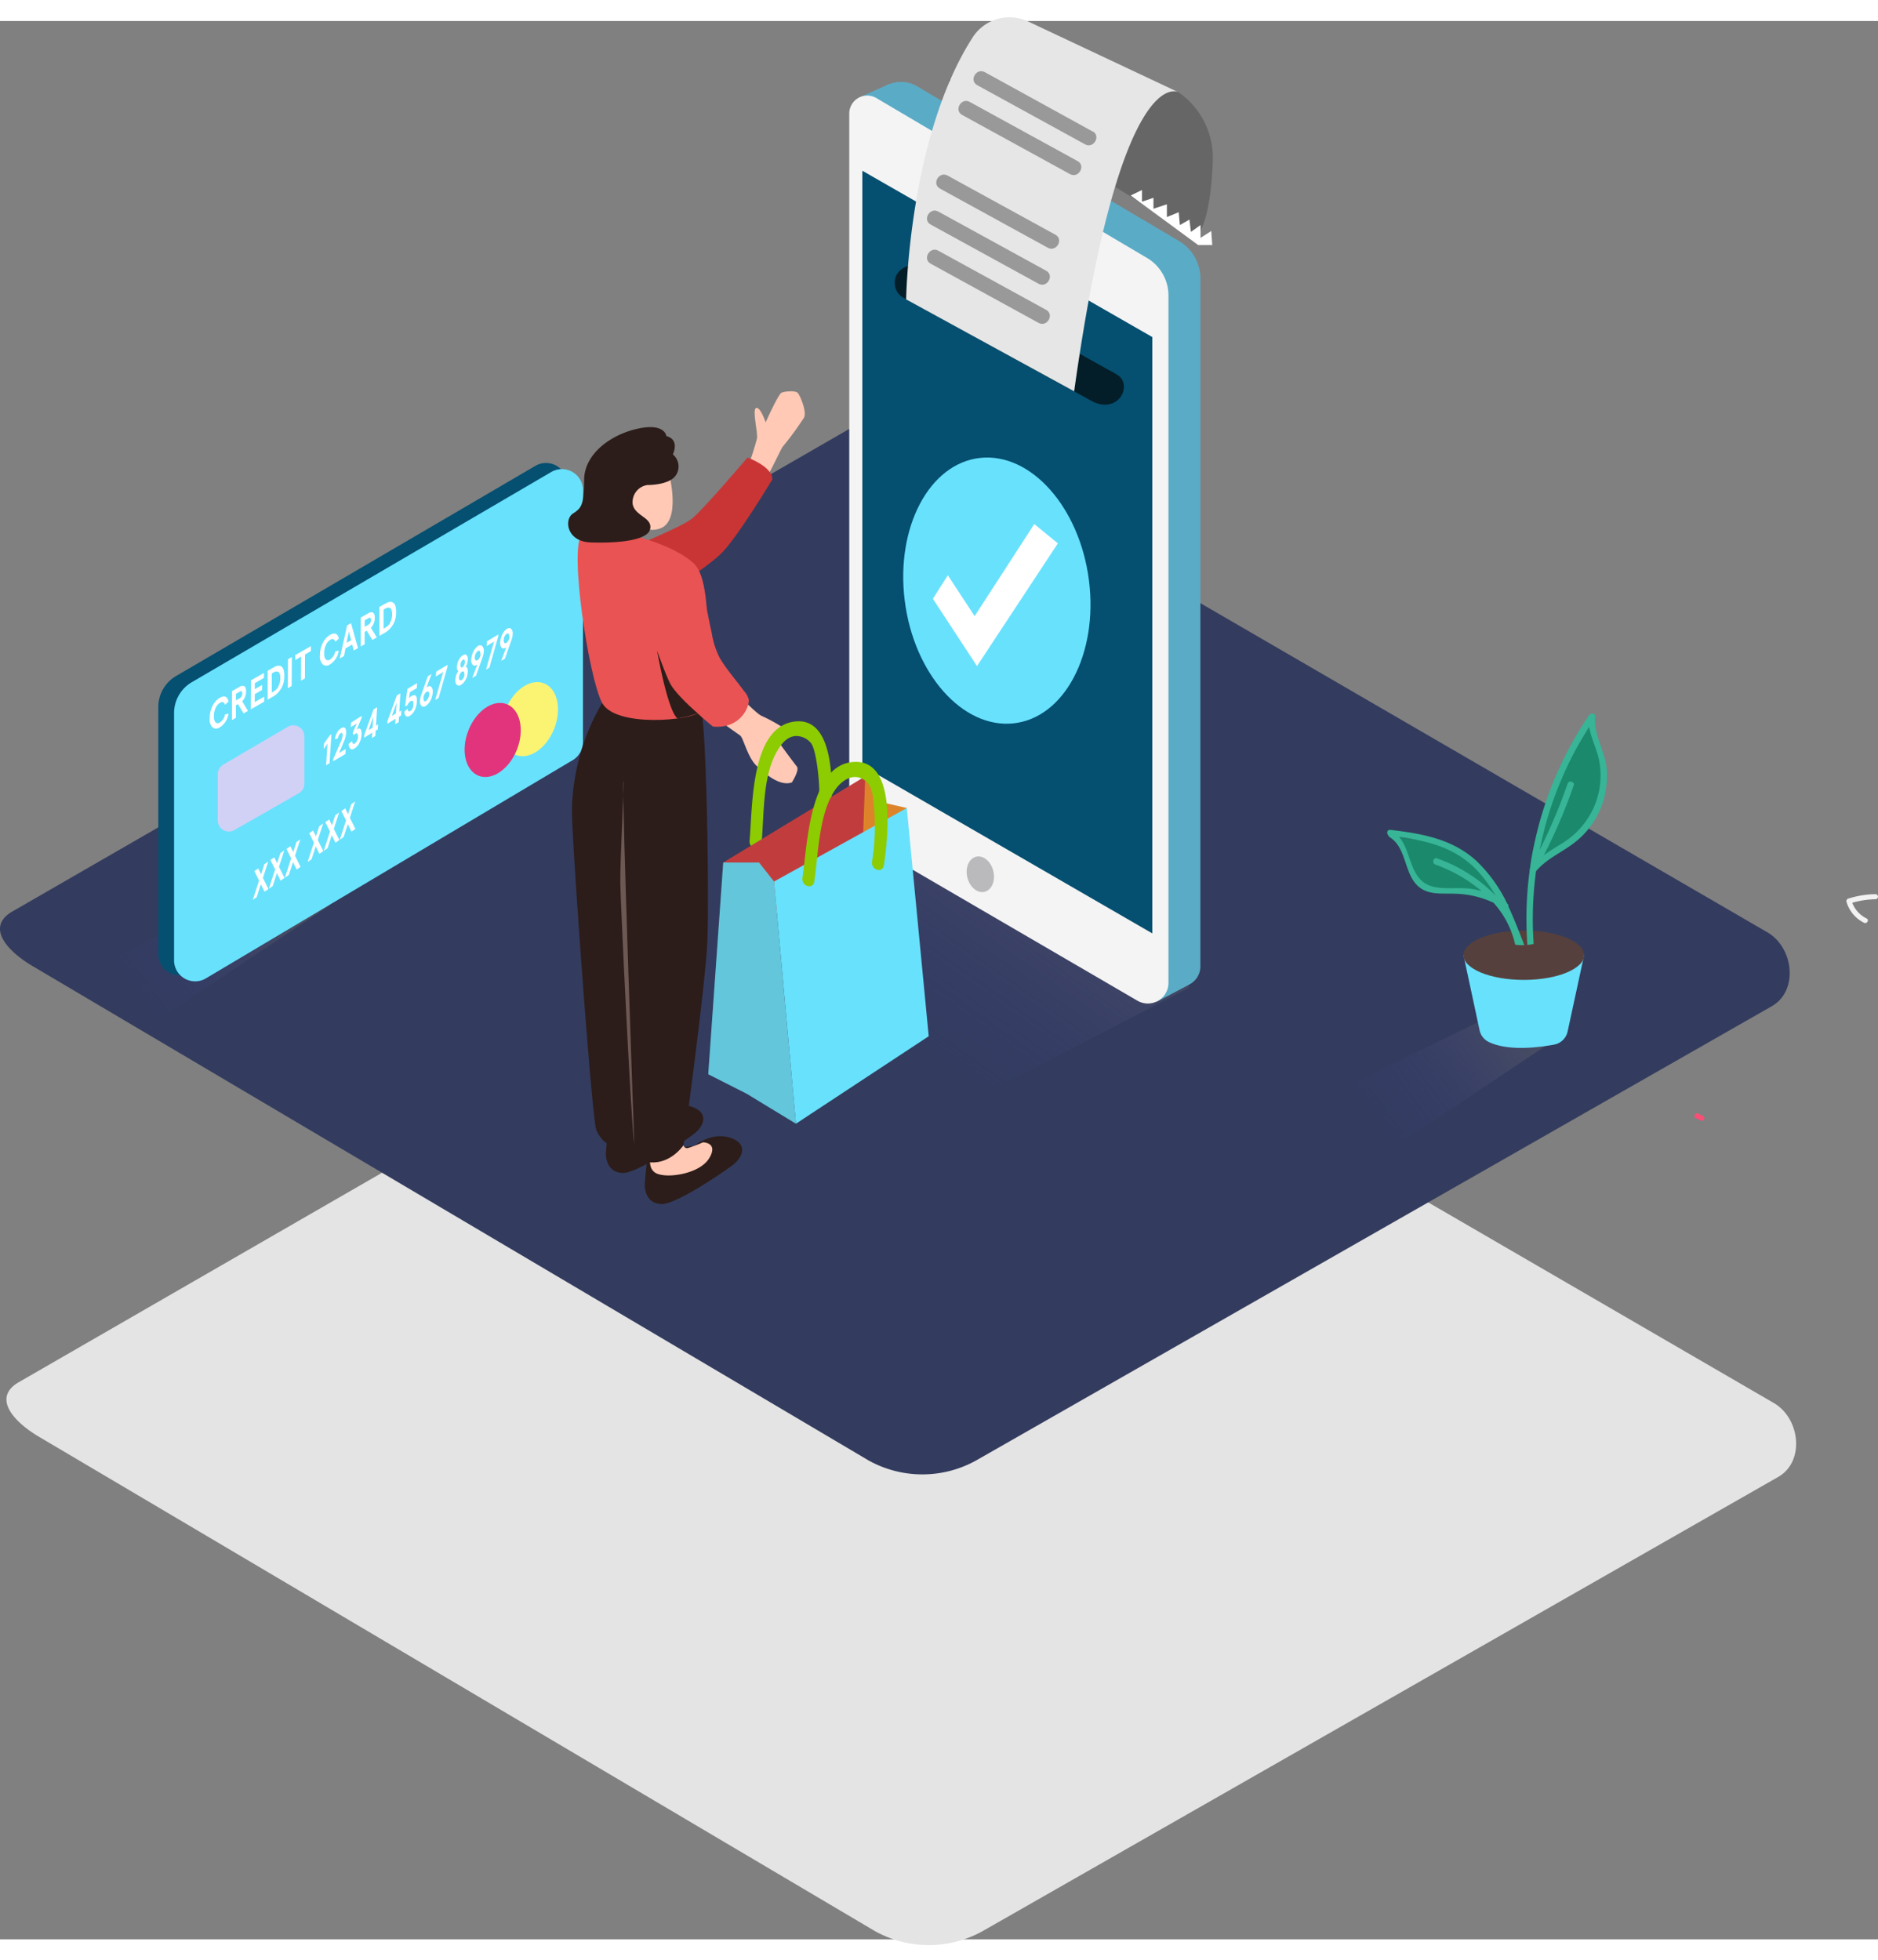 <svg width="229.03" height="239.06" data-name="Layer 2" version="1.1" viewBox="0 0 373.43 381.43" xmlns="http://www.w3.org/2000/svg" xmlns:xlink="http://www.w3.org/1999/xlink">
 <rect x="0" y="0" width="373.43" height="381.43" fill="#808080" stroke="none"/>
 <defs>
  <linearGradient id="linear-gradient" x1="46.63" x2="79.24" y1="200.12" y2="176.03" gradientUnits="userSpaceOnUse">
   <stop stop-color="#2e3192" stop-opacity="0" offset=".01"/>
   <stop stop-color="#666" offset="1"/>
  </linearGradient>
  <linearGradient id="linear-gradient-2" x1="196.24" x2="227.73" y1="207.55" y2="163.09" gradientTransform="translate(-22.08 -5.829)" xlink:href="#linear-gradient"/>
  <linearGradient id="linear-gradient-3" x1="292.83" x2="325.44" y1="225.15" y2="201.06" gradientTransform="translate(-22.08 -5.829)" xlink:href="#linear-gradient"/>
  <linearGradient id="linear-gradient-4" x1="122.21" x2="188.09" y1="256.36" y2="201.2" gradientTransform="translate(-22.08 -5.829)" xlink:href="#linear-gradient"/>
  <linearGradient id="linearGradient1010" x1="46.63" x2="79.24" y1="200.12" y2="176.03" gradientTransform="translate(-22.08 -5.829)" gradientUnits="userSpaceOnUse" xlink:href="#linear-gradient"/>
 </defs>
 <path id="pay-shadow" d="m173.93 379.76-165.73-98c-5.28-3-9.8-7.83-4.66-11l166.33-95.9c2.5-1.55 6.29-2.56 8.82-1.09l174 101c5.28 3.06 6.22 11.63 0.94 14.69l-157.85 90.11a22 22 0 0 1-21.85 0.19z" style="fill:#e4e4e4"/>
 <g id="pay-platform">
  <path d="m172.65 286.17-165.73-98c-5.28-3-9.8-7.83-4.66-11l166.33-95.9c2.5-1.55 6.29-2.56 8.82-1.09l174 101c5.28 3.06 6.22 11.63 0.94 14.69l-157.85 90.11a22 22 0 0 1-21.85 0.19z" style="fill:#333C5E"/>
  <path d="m48.48 173.67-35.26 17.12a108 108 0 0 0 16.37 9l35.92-23.95" style="fill:url(#linearGradient1010);opacity:.48"/>
  <path d="m208.68 171.97c-9.26-5.86-18.51-11.78-27.13-18.53l-48.28 27.66 50 39c5.74-3.63 35.76-18.67 53.08-27.88v-2c-9.22-6.05-18.32-12.34-27.67-18.25z" style="fill:url(#linear-gradient-2);opacity:.48"/>
  <path d="m191.52 88.731a2.68 2.68 0 0 0-1.37-1.83 1.41 1.41 0 0 0-1.88 0.49 1.56 1.56 0 0 0-0.14 1 3 3 0 0 0 0.79 2.78 1.39 1.39 0 0 0 2 0 2.81 2.81 0 0 0 0.6-2.44z" style="fill:#5a2500"/>
  <path d="m234.42 43.751-52.35-30.92a6.36 6.36 0 0 0-5-0.34h-0.08a6.59 6.59 0 0 0-1.11 0.49l-4.96 2.19 2.65 1.17 1.63 134a13.49 13.49 0 0 0 6.7 11.66l48.81 28.44-0.76 4.58 6.62-3.5a4.06 4.06 0 0 0 2.11-3.58v-136.72a8.67 8.67 0 0 0-4.26-7.47z" style="fill:#68e1fd"/>
  <path d="m234.42 43.751-52.35-30.92a6.36 6.36 0 0 0-5-0.34h-0.08a6.59 6.59 0 0 0-1.11 0.49l-4.96 2.19 2.65 1.17 1.63 134a13.49 13.49 0 0 0 6.7 11.66l48.81 28.44-0.76 4.58 6.62-3.5a4.06 4.06 0 0 0 2.11-3.58v-136.72a8.67 8.67 0 0 0-4.26-7.47z" style="fill:#3f3d56;opacity:.33"/>
  <path d="m226.18 194.8-50.61-29.49a13.49 13.49 0 0 1-6.7-11.66v-135.23a3.58 3.58 0 0 1 5.41-3.09l53.8 31.78a8.67 8.67 0 0 1 4.26 7.47v136.68a4.1 4.1 0 0 1-6.16 3.54z" style="fill:#f4f4f4"/>
  <polygon transform="translate(-22.08 -5.829)" points="193.55 153.91 251.21 187.24 251.21 68.67 193.55 35.6" style="fill:#054f70"/>
  <ellipse transform="rotate(-13.43)" cx="150.2" cy="210.29" rx="2.66" ry="3.59" style="fill:#bababc"/>
  <path d="m192.78 35.461a1.29 1.29 0 0 0 0.65 1.12l11.14 6.4a1.29 1.29 0 0 0 1.93-1.12v-0.27a1.29 1.29 0 0 0-0.67-1.13l-11.14-6.13a1.29 1.29 0 0 0-1.91 1.13z" style="fill:#ccc"/>
  <ellipse transform="rotate(-20.422)" cx="165.4" cy="95.217" rx="1.264" ry="1.725" style="fill:#ccc;stroke-width:1.003"/>
  <path d="m338.67 217.74-1-0.5c-0.57-0.29-1.08 0.58-0.5 0.86l1 0.5c0.57 0.29 1.08-0.57 0.5-0.86z" style="fill:#fa4e76"/>
  <path d="m372.92 173.61a18.84 18.84 0 0 0-5.41 0.89 0.51 0.51 0 0 0-0.35 0.62 6.75 6.75 0 0 0 3.5 4.18c0.57 0.28 1.08-0.58 0.5-0.86a5.74 5.74 0 0 1-2.85-3.12 17.85 17.85 0 0 1 4.61-0.7 0.505 0.505 0 0 0 0-1.01z" style="fill:#f2f2f2"/>
  <path d="m177.92 52.171v-0.24c0-2.63 3.28-4.27 5.9-2.95l36.9 20.55a12 12 0 0 1 1.77 1.05c2.6 2.16-0.17 7.44-5.12 5.13l-37.45-20.54a3.36 3.36 0 0 1-2-3z" style="fill:#031e28"/>
  <path d="m216.54 111.28c1.83 14.58-4.9 27.28-15 28.37s-19.81-9.84-21.64-24.41 4.9-27.28 15-28.37 19.81 9.84 21.64 24.41z" style="fill:#68e1fd"/>
  <polygon transform="translate(-22.08 -5.829)" points="215.88 124.16 227.74 105.85 232.43 109.69 216.35 134.09 207.58 120.71 210.55 116.03" style="fill:#fff"/>
  <path d="m294.68 198.7-35.26 17.12a108 108 0 0 0 16.37 9l35.92-23.95" style="fill:url(#linear-gradient-3);opacity:.48"/>
  <path d="m291.32 166.11a0.94 0.94 0 0 1-0.21-0.31c-1.51-0.76-3-1.48-4.59-2.15-0.48-0.36-1-0.69-1.46-1a0.84 0.84 0 0 1-0.66 0.27 39.7 39.7 0 0 1-6.73-0.76 2.72 2.72 0 0 0-0.23 0.6 17.48 17.48 0 0 1 3.93 8.18c0.43 0.49 0.89 1 1.39 1.54 2.23 0.88 5.26 0.69 7.8 1a4.31 4.31 0 0 0 0.28-0.8h0.11a19.9 19.9 0 0 1 2.49 1.11 10 10 0 0 1 4.6 1.9 3.14 3.14 0 0 0 1-0.62c-2.61-2.9-4.89-6.17-7.72-8.96z" style="fill:#1b896c"/>
  <path d="m304.23 168.53 6.26-4.93s8.45-2.68 8.33-11.75-2.83-11.5-2.83-11.5-10.53 15.82-11.76 28.18z" style="fill:#1b896c"/>
  <path d="m291.01 185.75 3.2 14.93a3.36 3.36 0 0 0 1.8 2.31c1.86 0.91 5.7 1.86 13 0.54a3.38 3.38 0 0 0 2.7-2.6l3.28-15.18" style="fill:#68e1fd"/>
  <ellipse cx="303" cy="185.75" rx="11.99" ry="4.91" style="fill:#56403d"/>
  <path d="m319.49 148.79c-0.28-3.61-2.66-6.84-2.3-10.48 0.07-0.68-0.86-0.79-1.18-0.32a72 72 0 0 0-11.78 30.54 0.64 0.64 0 0 0-0.07 0.44 71.94 71.94 0 0 0-0.45 14.74 9.16 9.16 0 0 0 1.25-0.2 71.11 71.11 0 0 1 0.47-14.46c2.13-2.53 5.15-3.73 7.72-5.74a16.43 16.43 0 0 0 5-6.46 17.09 17.09 0 0 0 1.34-8.06zm-2.57 7.55a16 16 0 0 1-6.45 7.25c-1.19 0.75-2.37 1.46-3.47 2.27a109.21 109.21 0 0 0 5.92-13.86c0.27-0.77-1-1.1-1.22-0.34a107 107 0 0 1-5.53 13.11 70.93 70.93 0 0 1 9.83-24.43c0.31 2.05 1.28 3.9 1.82 6a15.55 15.55 0 0 1-0.9 10z" style="fill:#37b596"/>
  <path d="m303.1 183.74c-1-2.58-2-5.19-3.16-7.68a0.65 0.65 0 0 0-0.26-0.61 29.37 29.37 0 0 0-5.9-8.26c-4.78-4.53-11-5.63-17.34-6.36-0.64-0.07-0.76 0.7-0.39 1.07a0.59 0.59 0 0 0 0.27 0.37c3.76 2.33 2.66 8.26 6.64 10.45 1.87 1 4.14 0.72 6.18 0.8a19.06 19.06 0 0 1 7.83 1.79 18.32 18.32 0 0 1 4.32 8.35 10.64 10.64 0 0 0 1.81 0.08zm-17.34-17.23c-0.77-0.28-1.1 0.94-0.34 1.22a29.72 29.72 0 0 1 9.19 5.28 18.36 18.36 0 0 0-2-0.45c-2.65-0.43-6.72 0.4-9.06-1-3.27-1.9-3-6.54-5.33-9.31 5.69 0.76 11.1 2.12 15.29 6.43a26.77 26.77 0 0 1 3.9 5.24 29.88 29.88 0 0 0-11.65-7.41z" style="fill:#37b596"/>
  <path d="m31.48 136.4v49.16a4.19 4.19 0 0 0 6.33 3.6l72.95-43.43a4.19 4.19 0 0 0 2-3.6v-50.07a4.19 4.19 0 0 0-6.3-3.61l-71.45 41.79a7.13 7.13 0 0 0-3.53 6.16z" style="fill:#054f70"/>
  <path d="m34.61 137.62v49.16a4.19 4.19 0 0 0 6.31 3.59l73-43.43a4.19 4.19 0 0 0 2-3.6v-50.06a4.19 4.19 0 0 0-6.3-3.61l-71.47 41.79a7.13 7.13 0 0 0-3.54 6.16z" style="fill:#68e1fd"/>
  <ellipse transform="rotate(-68.49)" cx="-90.509" cy="148.93" rx="7.65" ry="5.19" style="fill:#fbf472"/>
  <ellipse transform="rotate(-68.49)" cx="-97.074" cy="143.56" rx="7.65" ry="5.19" style="fill:#e2347c"/>
  <path d="m43.71 134.57c0.92-0.52 1.54-0.25 1.74 0.74l-0.7 0.65c-0.18-0.56-0.53-0.69-1-0.4a2.24 2.24 0 0 0-0.86 1 3.84 3.84 0 0 0-0.35 1.64 1.77 1.77 0 0 0 0.33 1.27 0.69 0.69 0 0 0 0.86 0 2.36 2.36 0 0 0 1-1.59l0.7-0.16a3.79 3.79 0 0 1-1.75 2.74 1.19 1.19 0 0 1-1.41 0 2.25 2.25 0 0 1-0.57-1.84 5.33 5.33 0 0 1 0.59-2.49 3.78 3.78 0 0 1 1.42-1.56z" style="fill:#fff"/>
  <path d="m48.16 135.27 1.15 1.9-0.87 0.5-1.12-1.84-0.41 0.23v2.48l-0.78 0.45v-5.75l1.53-0.87c0.82-0.47 1.28-0.08 1.27 0.91a2.81 2.81 0 0 1-0.77 1.99zm-0.49-0.62a1 1 0 0 0 0.5-0.93q0-0.65-0.49-0.37l-0.76 0.43v1.3l0.76-0.43" style="fill:#fff"/>
  <polygon transform="translate(-22.08 -5.829)" points="72.75 137.48 72.74 138.68 74.2 137.85 74.2 138.84 72.74 139.67 72.73 141.25 74.61 140.18 74.61 141.17 71.94 142.69 71.97 136.94 74.57 135.45 74.57 136.44" style="fill:#fff"/>
  <path d="m54.59 128.43c1-0.56 2-0.25 1.94 1.76a4.58 4.58 0 0 1-2 4l-1.31 0.75v-5.75zm0.68 4a3.27 3.27 0 0 0 0.47-1.79c0-0.72-0.17-1.15-0.46-1.25a1.11 1.11 0 0 0-0.95 0.17l-0.29 0.17v3.78l0.29-0.17a2.78 2.78 0 0 0 1-0.91" style="fill:#fff"/>
  <polygon transform="translate(-22.08 -5.829)" points="79.31 138.49 79.34 132.73 80.11 132.29 80.08 138.04" style="fill:#fff"/>
  <polygon transform="translate(-22.08 -5.829)" points="82.73 131.78 82.71 136.54 81.93 136.99 81.95 132.22 80.78 132.89 80.79 131.9 83.91 130.12 83.9 131.11" style="fill:#fff"/>
  <path d="m65.64 122.05c0.92-0.52 1.54-0.25 1.74 0.74l-0.7 0.65c-0.18-0.56-0.53-0.69-1-0.4a2.22 2.22 0 0 0-0.86 1 3.76 3.76 0 0 0-0.35 1.64 1.73 1.73 0 0 0 0.33 1.27 0.68 0.68 0 0 0 0.85 0 2.36 2.36 0 0 0 1-1.59l0.7-0.16a3.79 3.79 0 0 1-1.75 2.74 1.19 1.19 0 0 1-1.41 0 2.25 2.25 0 0 1-0.57-1.84 5.33 5.33 0 0 1 0.59-2.49 3.78 3.78 0 0 1 1.43-1.56z" style="fill:#fff"/>
  <path d="m69.8 119.74 1.39 4.94-0.84 0.48-0.31-1.18-1.33 0.76-0.31 1.53-0.84 0.48 1.46-6.58zm-0.88 3.89 0.89-0.51-0.44-1.74-0.45 2.25" style="fill:#fff"/>
  <path d="m73.76 120.65 1.16 1.91-0.88 0.5-1.12-1.84-0.41 0.23v2.48l-0.78 0.44v-5.75l1.53-0.87c0.82-0.47 1.28-0.08 1.27 0.91a2.82 2.82 0 0 1-0.77 1.99zm-0.49-0.62a1 1 0 0 0 0.5-0.93q0-0.65-0.49-0.37l-0.76 0.43v1.3l0.76-0.43" style="fill:#fff"/>
  <path d="m76.82 115.74c1-0.56 2-0.25 1.94 1.76a4.58 4.58 0 0 1-2 4l-1.32 0.75v-5.75zm0.68 4a3.27 3.27 0 0 0 0.47-1.79c0-0.72-0.17-1.15-0.46-1.25a1.11 1.11 0 0 0-0.95 0.17l-0.29 0.17v3.78l0.29-0.17a2.78 2.78 0 0 0 1-0.91" style="fill:#fff"/>
  <path d="m43.3 149.76v9.19a2.21 2.21 0 0 0 3.3 1.92l12.82-7.33a2.21 2.21 0 0 0 1.11-1.92v-9.38a2.21 2.21 0 0 0-3.32-1.9l-12.82 7.52a2.21 2.21 0 0 0-1.09 1.9z" style="fill:#d1d1f5"/>
  <polygon transform="translate(-22.08 -5.829)" points="87.6 153.41 86.92 153.82 87.2 149.51 86.44 150.6 86.51 149.48 87.68 147.84 87.98 147.67" style="fill:#fff"/>
  <path d="m67.73 140.68 0.09-0.06c0.7-0.42 1.07 0 1 1a4.7 4.7 0 0 1-0.4 1.55l-1 2.38 1.32-0.8-0.06 1-2.42 1.42v-0.41l1.51-3.45a3.62 3.62 0 0 0 0.35-1.21c0-0.47-0.11-0.66-0.41-0.48a1.45 1.45 0 0 0-0.5 1l-0.61 0.2a3.39 3.39 0 0 1 0.42-1.3 2.45 2.45 0 0 1 0.71-0.84z" style="fill:#fff"/>
  <path d="m69.82 139.49 2.1-1.32v0.36l-1 2.37 0.15-0.11c0.58-0.35 0.89 0.13 0.82 1.15a4 4 0 0 1-0.45 1.63 2.72 2.72 0 0 1-0.83 1l-0.11 0.07c-0.34 0.21-0.62 0.23-0.83 0.06a1.22 1.22 0 0 1-0.31-1l0.66-0.52c0.05 0.51 0.23 0.66 0.55 0.47a1.72 1.72 0 0 0 0.61-1.28c0-0.65-0.17-0.87-0.53-0.65a1.27 1.27 0 0 0-0.29 0.29l-0.23-0.42 0.81-1.91-1.2 0.71z" style="fill:#fff"/>
  <path d="m74.76 140.11 0.42-0.25-0.06 1-0.42 0.25-0.07 1.06-0.67 0.39 0.07-1.06-1.61 1v-0.52l1.86-5.1 0.71-0.43zm-0.67 0.4 0.14-2.19-0.94 2.67 0.8-0.48" style="fill:#fff"/>
  <path d="m79.4 137.33 0.42-0.25-0.06 1-0.42 0.25-0.07 1.07-0.68 0.4 0.07-1.07-1.62 1v-0.52l1.86-5.1 0.71-0.43zm-0.68 0.41 0.14-2.19-0.94 2.62 0.79-0.48" style="fill:#fff"/>
  <path d="m81.01 132.8 1.93-1.16-0.06 1-1.38 0.82-0.17 1.25a2.06 2.06 0 0 1 0.48-0.49h0.07c0.76-0.45 1.1 0 1 1.22a4.19 4.19 0 0 1-0.44 1.63 2.63 2.63 0 0 1-0.83 1l-0.1 0.07a0.71 0.71 0 0 1-0.79 0.07 1.15 1.15 0 0 1-0.3-0.92l0.65-0.56c0 0.49 0.21 0.64 0.51 0.46h0.05a1.67 1.67 0 0 0 0.57-1.32c0-0.65-0.14-0.86-0.53-0.63h-0.06a2.17 2.17 0 0 0-0.64 0.87l-0.42 0.12z" style="fill:#fff"/>
  <path d="m85.78 132.43a1.44 1.44 0 0 1 0.26 1.13 3.89 3.89 0 0 1-0.45 1.55 2.79 2.79 0 0 1-0.83 1l-0.1 0.07c-0.35 0.21-0.64 0.21-0.86 0a1.37 1.37 0 0 1-0.27-1.12 4.1 4.1 0 0 1 0.25-1.12l1.29-3.65 0.75-0.45-1 2.62h0.08c0.4-0.29 0.67-0.29 0.88-0.03zm-0.42 1.54c0-0.57-0.18-0.78-0.52-0.57h-0.05a1.65 1.65 0 0 0-0.59 1.23c0 0.55 0.19 0.77 0.52 0.57a1.7 1.7 0 0 0 0.6-1.24" style="fill:#fff"/>
  <polygon transform="translate(-22.08 -5.829)" points="111.05 134.27 109.29 140.44 108.62 140.83 110.22 135.28 108.74 136.15 108.81 135.2 111.08 133.84" style="fill:#fff"/>
  <path d="m92.6 128.4c0.32 0.09 0.45 0.45 0.41 1.08a3.45 3.45 0 0 1-0.44 1.51 2.7 2.7 0 0 1-0.79 0.94l-0.11 0.07a0.7 0.7 0 0 1-0.84 0 1.27 1.27 0 0 1-0.27-1.08 3.14 3.14 0 0 1 0.58-1.67c-0.22-0.14-0.31-0.45-0.27-0.94a3.24 3.24 0 0 1 0.37-1.29 2.36 2.36 0 0 1 0.73-0.87l0.08-0.05c0.32-0.18 0.57-0.19 0.74 0a1.15 1.15 0 0 1 0.23 0.93 3 3 0 0 1-0.42 1.37zm-0.27 1.49a0.64 0.64 0 0 0-0.12-0.51c-0.09-0.08-0.22-0.09-0.37 0a1.21 1.21 0 0 0-0.37 0.43 1.7 1.7 0 0 0-0.19 0.7 0.65 0.65 0 0 0 0.11 0.52c0.09 0.08 0.22 0.08 0.38 0h0.05a1.19 1.19 0 0 0 0.36-0.42 1.74 1.74 0 0 0 0.19-0.69m0.07-2.46c0-0.43-0.13-0.61-0.41-0.44a1.3 1.3 0 0 0-0.46 1c0 0.44 0.13 0.63 0.4 0.47a1.34 1.34 0 0 0 0.47-1" style="fill:#fff"/>
  <path d="m95.92 124.32a1.4 1.4 0 0 1 0.27 1.12 3.81 3.81 0 0 1-0.25 1.12l-1.28 3.61-0.76 0.46 1-2.62h-0.08c-0.35 0.21-0.63 0.21-0.84 0a1.52 1.52 0 0 1-0.26-1.15 3.85 3.85 0 0 1 0.45-1.56 2.74 2.74 0 0 1 0.83-1l0.1-0.07a0.66 0.66 0 0 1 0.82 0.09zm-0.4 1.52c0-0.55-0.19-0.77-0.52-0.57a1.71 1.71 0 0 0-0.59 1.24c0 0.57 0.18 0.78 0.52 0.57h0.05a1.63 1.63 0 0 0 0.59-1.23" style="fill:#fff"/>
  <polygon transform="translate(-22.08 -5.829)" points="121.15 128.22 119.39 134.38 118.72 134.78 120.32 129.22 118.84 130.11 118.91 129.16 121.18 127.8" style="fill:#fff"/>
  <path d="m101.66 120.88a1.38 1.38 0 0 1 0.28 1.12 4 4 0 0 1-0.25 1.12l-1.29 3.65-0.75 0.45 1-2.62h-0.08c-0.35 0.22-0.63 0.22-0.84 0a1.5 1.5 0 0 1-0.26-1.15 3.9 3.9 0 0 1 0.45-1.56 2.75 2.75 0 0 1 0.83-1l0.11-0.07c0.3-0.16 0.59-0.15 0.8 0.06zm-0.4 1.53c0-0.55-0.19-0.77-0.52-0.57a1.7 1.7 0 0 0-0.59 1.23c0 0.56 0.18 0.77 0.52 0.57h0.05a1.65 1.65 0 0 0 0.59-1.23" style="fill:#fff"/>
  <g transform="translate(-22.08 -5.829)" style="isolation:isolate">
   <polygon points="78.65 176.21 77.87 176.75 77.14 175.26 76.31 177.83 75.53 178.36 76.79 174.53 75.85 172.65 76.61 172.13 77.19 173.28 77.85 171.27 78.61 170.75 77.55 174" style="fill:#fff"/>
   <polygon points="75.46 178.42 74.68 178.95 73.95 177.47 73.12 180.03 72.34 180.57 73.6 176.73 72.66 174.86 73.42 174.33 74 175.48 74.65 173.48 75.42 172.95 74.36 176.21" style="fill:#fff"/>
  </g>
  <polygon transform="translate(-22.08 -5.829)" points="81.84 174 81.07 174.54 80.34 173.06 79.51 175.62 78.72 176.16 79.98 172.32 79.04 170.45 79.81 169.92 80.39 171.07 81.04 169.07 81.8 168.54 80.74 171.8" style="fill:#fff"/>
  <polygon transform="translate(-22.08 -5.829)" points="86.37 170.88 85.59 171.41 84.86 169.93 84.03 172.49 83.25 173.03 84.5 169.2 83.57 167.32 84.33 166.79 84.91 167.94 85.56 165.94 86.33 165.41 85.27 168.67" style="fill:#fff"/>
  <polygon transform="translate(-22.08 -5.829)" points="89.56 168.67 88.78 169.21 88.05 167.72 87.22 170.29 86.45 170.82 87.7 166.99 86.76 165.11 87.53 164.59 88.1 165.74 88.75 163.74 89.52 163.21 88.46 166.46" style="fill:#fff"/>
  <polygon transform="translate(-22.08 -5.829)" points="92.75 166.47 91.97 167 91.24 165.52 90.41 168.08 89.64 168.62 90.89 164.78 89.95 162.91 90.72 162.38 91.29 163.53 91.95 161.53 92.71 161 91.65 164.26" style="fill:#fff"/>
  <path d="m234.34 14.171a15.78 15.78 0 0 1 6.81 13.69c-0.43 12.68-3.23 15.11-3.23 15.11l-19.23-11.87-30.17-19.35s24.63-6.03 45.82 2.42z" style="fill:#666"/>
  <path d="m213.59 73.631-33.41-18.28s0.47-32.43 13.32-52.23a8.7 8.7 0 0 1 11-3l29.84 14.05s-11.5-6.69-20.75 59.46z" style="fill:#e6e6e6"/>
  <line x1="216.51" x2="195.07" y1="23.271" y2="11.511" style="fill:#e6e6e6"/>
  <path d="m217.27 21.971-21.44-11.8c-1.69-0.93-3.21 1.66-1.51 2.59l21.44 11.76c1.69 0.93 3.21-1.66 1.51-2.59z" style="fill:#999"/>
  <line x1="213.51" x2="192.07" y1="29.141" y2="17.391" style="fill:#e6e6e6"/>
  <path d="m214.27 27.851-21.44-11.76c-1.69-0.93-3.21 1.66-1.51 2.59l21.44 11.76c1.69 0.93 3.21-1.66 1.51-2.59z" style="fill:#999"/>
  <line x1="209.1" x2="187.66" y1="43.781" y2="32.031" style="fill:#e6e6e6"/>
  <path d="m209.86 42.491-21.44-11.76c-1.69-0.93-3.21 1.66-1.51 2.59l21.44 11.76c1.69 0.93 3.21-1.66 1.51-2.59z" style="fill:#999"/>
  <line x1="207.26" x2="185.82" y1="50.941" y2="39.191" style="fill:#e6e6e6"/>
  <path d="m208.02 49.651-21.44-11.76c-1.69-0.93-3.21 1.66-1.51 2.59l21.44 11.76c1.69 0.93 3.21-1.66 1.51-2.59z" style="fill:#999"/>
  <line x1="207.26" x2="185.82" y1="58.721" y2="46.971" style="fill:#e6e6e6"/>
  <path d="m208.02 57.431-21.44-11.76c-1.69-0.93-3.21 1.66-1.51 2.59l21.44 11.76c1.69 0.93 3.21-1.66 1.51-2.59z" style="fill:#999"/>
  <polyline transform="translate(-22.08 -5.829)" points="246.91 40.52 249.16 39.43 249.16 41.75 251.44 40.98 251.44 43.16 254.11 42.27 254.11 44.81 256.46 43.85 256.69 46.4 258.59 45.31 258.89 47.76 260.8 46.4 260.8 48.94 262.93 47.59 263.13 50.38 260.34 50.38" style="fill:#fff"/>
  <path d="m148.92 88.061a52.34 52.34 0 0 0 1.6-5.05c0.2-1.21-1-5.81-0.16-6.07s1.89 2.86 1.89 2.86 2.5-5.64 3.18-5.91 2.71-0.45 3.2 0.06 1.84 3.8 1.24 4.92a64.16 64.16 0 0 1-4.22 5.76c-0.22 0.17-2.85 5.83-3.2 6s-3.25-1.3-3.53-2.57z" style="fill:#ffc9b5"/>
  <path d="m121.51 106.31s13.74-5.43 16.13-7.4c2.39-1.97 11-12.12 11-12.12s5 1.83 4.94 4.34c0 0-7 11.69-10.25 14.82s-15.11 11-17.71 10.82-4.11-10.46-4.11-10.46z" style="fill:#c93535"/>
  <path d="m130.28 217.52s3.28-2.8 7-1.72 2.92 3.84 0.6 5.57-11.25 7.74-14 7.68-3.35-2.27-3.41-3.79a70.16 70.16 0 0 1 0.81-7" style="fill:#2c1d1a"/>
  <path d="m128.23 217.32a0.7 0.7 0 0 0 0.92 0.57 26.85 26.85 0 0 0 2.93-1.12s3.17 0 1.24 3.17-8.58 4.1-10.63 2.92-0.68-4.54-0.68-4.54" style="fill:#2c1d1a"/>
  <path d="m138 223.7s3.28-2.8 7-1.72 2.92 3.84 0.6 5.57-11.25 7.74-14 7.68-3.35-2.27-3.41-3.79a70.16 70.16 0 0 1 0.81-7" style="fill:#2c1d1a"/>
  <path d="m135.92 223.51a0.7 0.7 0 0 0 0.92 0.57 26.85 26.85 0 0 0 2.93-1.12s3.17 0 1.24 3.17-8.58 4.1-10.63 2.92-0.68-4.54-0.68-4.54" style="fill:#ffc9b5"/>
  <path d="m139.4 137.24c1.07 2.42 1.65 37.07 1.24 46s-4.72 40.27-4.72 40.27-2.43 3.69-6.53 3.43-3.3-3.56-3.3-3.56-5.24 2.43-7.53-2.91c-0.85-2-4.84-57.21-4.84-63.5a43.87 43.87 0 0 1 6-21.36" style="fill:#2c1d1a"/>
  <path d="m126.12 223.37s-2.49-70-2.17-72.07-0.68 15.35-0.61 20.11c0.04 3.4 2.11 47.2 2.78 51.96z" style="fill:#6d5854"/>
  <path d="m139.4 137.24s3.62-24.79-1.53-29.47-19.46-8-22.13-5.67c-2.67 2.33 1.34 28.62 4 33.5s17.76 3.57 19.66 1.64z" style="fill:#ea5353"/>
  <path d="m132.92 89.541c0.12 0.35 2.66 10-1.77 11.4-4.43 1.4-5.32-3.89-5.76-4.19s-1.83-0.77-1.76-1.84 1.75-1.09 1.75-1.09 0.65-2.8 2.64-4 4.9-0.28 4.9-0.28z" style="fill:#ffc9b5"/>
  <path d="m128.75 92.261s3.7 0.06 5.3-1.52a3.11 3.11 0 0 0-0.26-4.57s1.47-2.93-1.29-3.64c0 0-0.25-2.69-5.75-1.46s-10.53 5.1-10.6 10.1-0.44 5.61-2.22 6.76-1.29 5.56 3.47 5.74 11.25-0.24 11.86-2.59c0.61-2.35-3-2.6-3.45-5a3.43 3.43 0 0 1 2.94-3.82z" style="fill:#2c1d1a"/>
  <path d="m146.55 133.67s3.81 4.06 4.91 4.5a34.11 34.11 0 0 1 4.84 2.71 8.51 8.51 0 0 0-1.35 1.54 0.52 0.52 0 0 0 0 0.06c-0.49-0.35-0.83-0.61-0.82-0.43 0 0.57 3.75 5.45 4.32 6.19s-1 3.16-1 3.16c-2.42 0.81-5.21-1.64-7-3.3s-2.62-5.5-3.24-6-5.73-3.87-6.09-4.92 5.43-3.51 5.43-3.51z" style="fill:#ffc9b5"/>
  <path d="m139.05 109.54c1 2.21 1 4.63 1.42 7 0.33 1.69 0.67 3.46 1.06 5.17a16.31 16.31 0 0 0 1.62 5c1.4 2.33 3.22 4.35 4.81 6.54a4 4 0 0 1 0.93 1.68c0.15 1.53-1.78 5.89-7.13 5.35a66.3 66.3 0 0 1-7.56-7.16c-3-3.53-5.84-15.47-5.55-19.44 0.2-2.7 1.67-5.72 4.23-6.9a4.48 4.48 0 0 1 5 1.13 6 6 0 0 1 1.17 1.63z" style="fill:#ea5353"/>
  <path d="m138.75 137.66s-4.47-3.8-5.57-6.09-2.53-6.41-2.53-6.41 2.07 11.91 4.05 13.5a22.92 22.92 0 0 0 4.05-1z" style="fill:#2c1d1a"/>
  <path d="m158.35 139.26c-9.16 0.69-8.68 17-9.3 23.71-0.16 1.7 2.22 2.26 2.38 0.56 0.52-5.62 0.17-13.24 3-18.19 0.88-1.53 1.93-3 3.73-3.17a3.83 3.83 0 0 1 3 1.29c0.8 0.8 1.23 3.94 1.37 4.88a43.87 43.87 0 0 1 0.16 10.53c-0.16 1.7 2.22 2.26 2.38 0.56 0.51-5.33 1.44-20.79-6.72-20.17z" style="fill:#8ccc00"/>
  <polyline transform="translate(-22.08 -5.829)" points="194.13 156.01 196.88 161.05 202.39 162.31 198.26 177.94 186.55 169.62" style="fill:#dd842a"/>
  <polygon transform="translate(-22.08 -5.829)" points="193.21 181.47 171.63 183.74 165.89 173.15 194.13 156.01" style="fill:#c13d3d"/>
  <polygon transform="translate(-22.08 -5.829)" points="206.75 207.69 202.39 162.31 175.99 176.93 180.35 225.08" style="fill:#68e1fd"/>
  <polygon transform="translate(-22.08 -5.829)" points="165.89 173.15 162.91 215.25 170.57 219.13 180.35 225.08 175.99 176.93 173.01 173.15" style="fill:#68e1fd"/>
  <polygon transform="translate(-22.08 -5.829)" points="165.89 173.15 162.91 215.25 170.57 219.13 180.35 225.08 175.99 176.93 173.01 173.15" style="fill:#42210b;opacity:.14"/>
  <path d="m170.14 147.31c-9.18 0.09-9.59 16.36-10.57 23.06-0.25 1.68 2.1 2.41 2.35 0.71 0.82-5.58 0.89-13.21 4-18 1.27-1.95 3.51-3.59 5.71-2.31 2 1.14 2 3.7 2.19 5.84a43.85 43.85 0 0 1-0.41 10.52c-0.25 1.68 2.09 2.41 2.35 0.71 0.79-5.24 2.56-20.61-5.62-20.53z" style="fill:#8ccc00"/>
 </g>
</svg>

